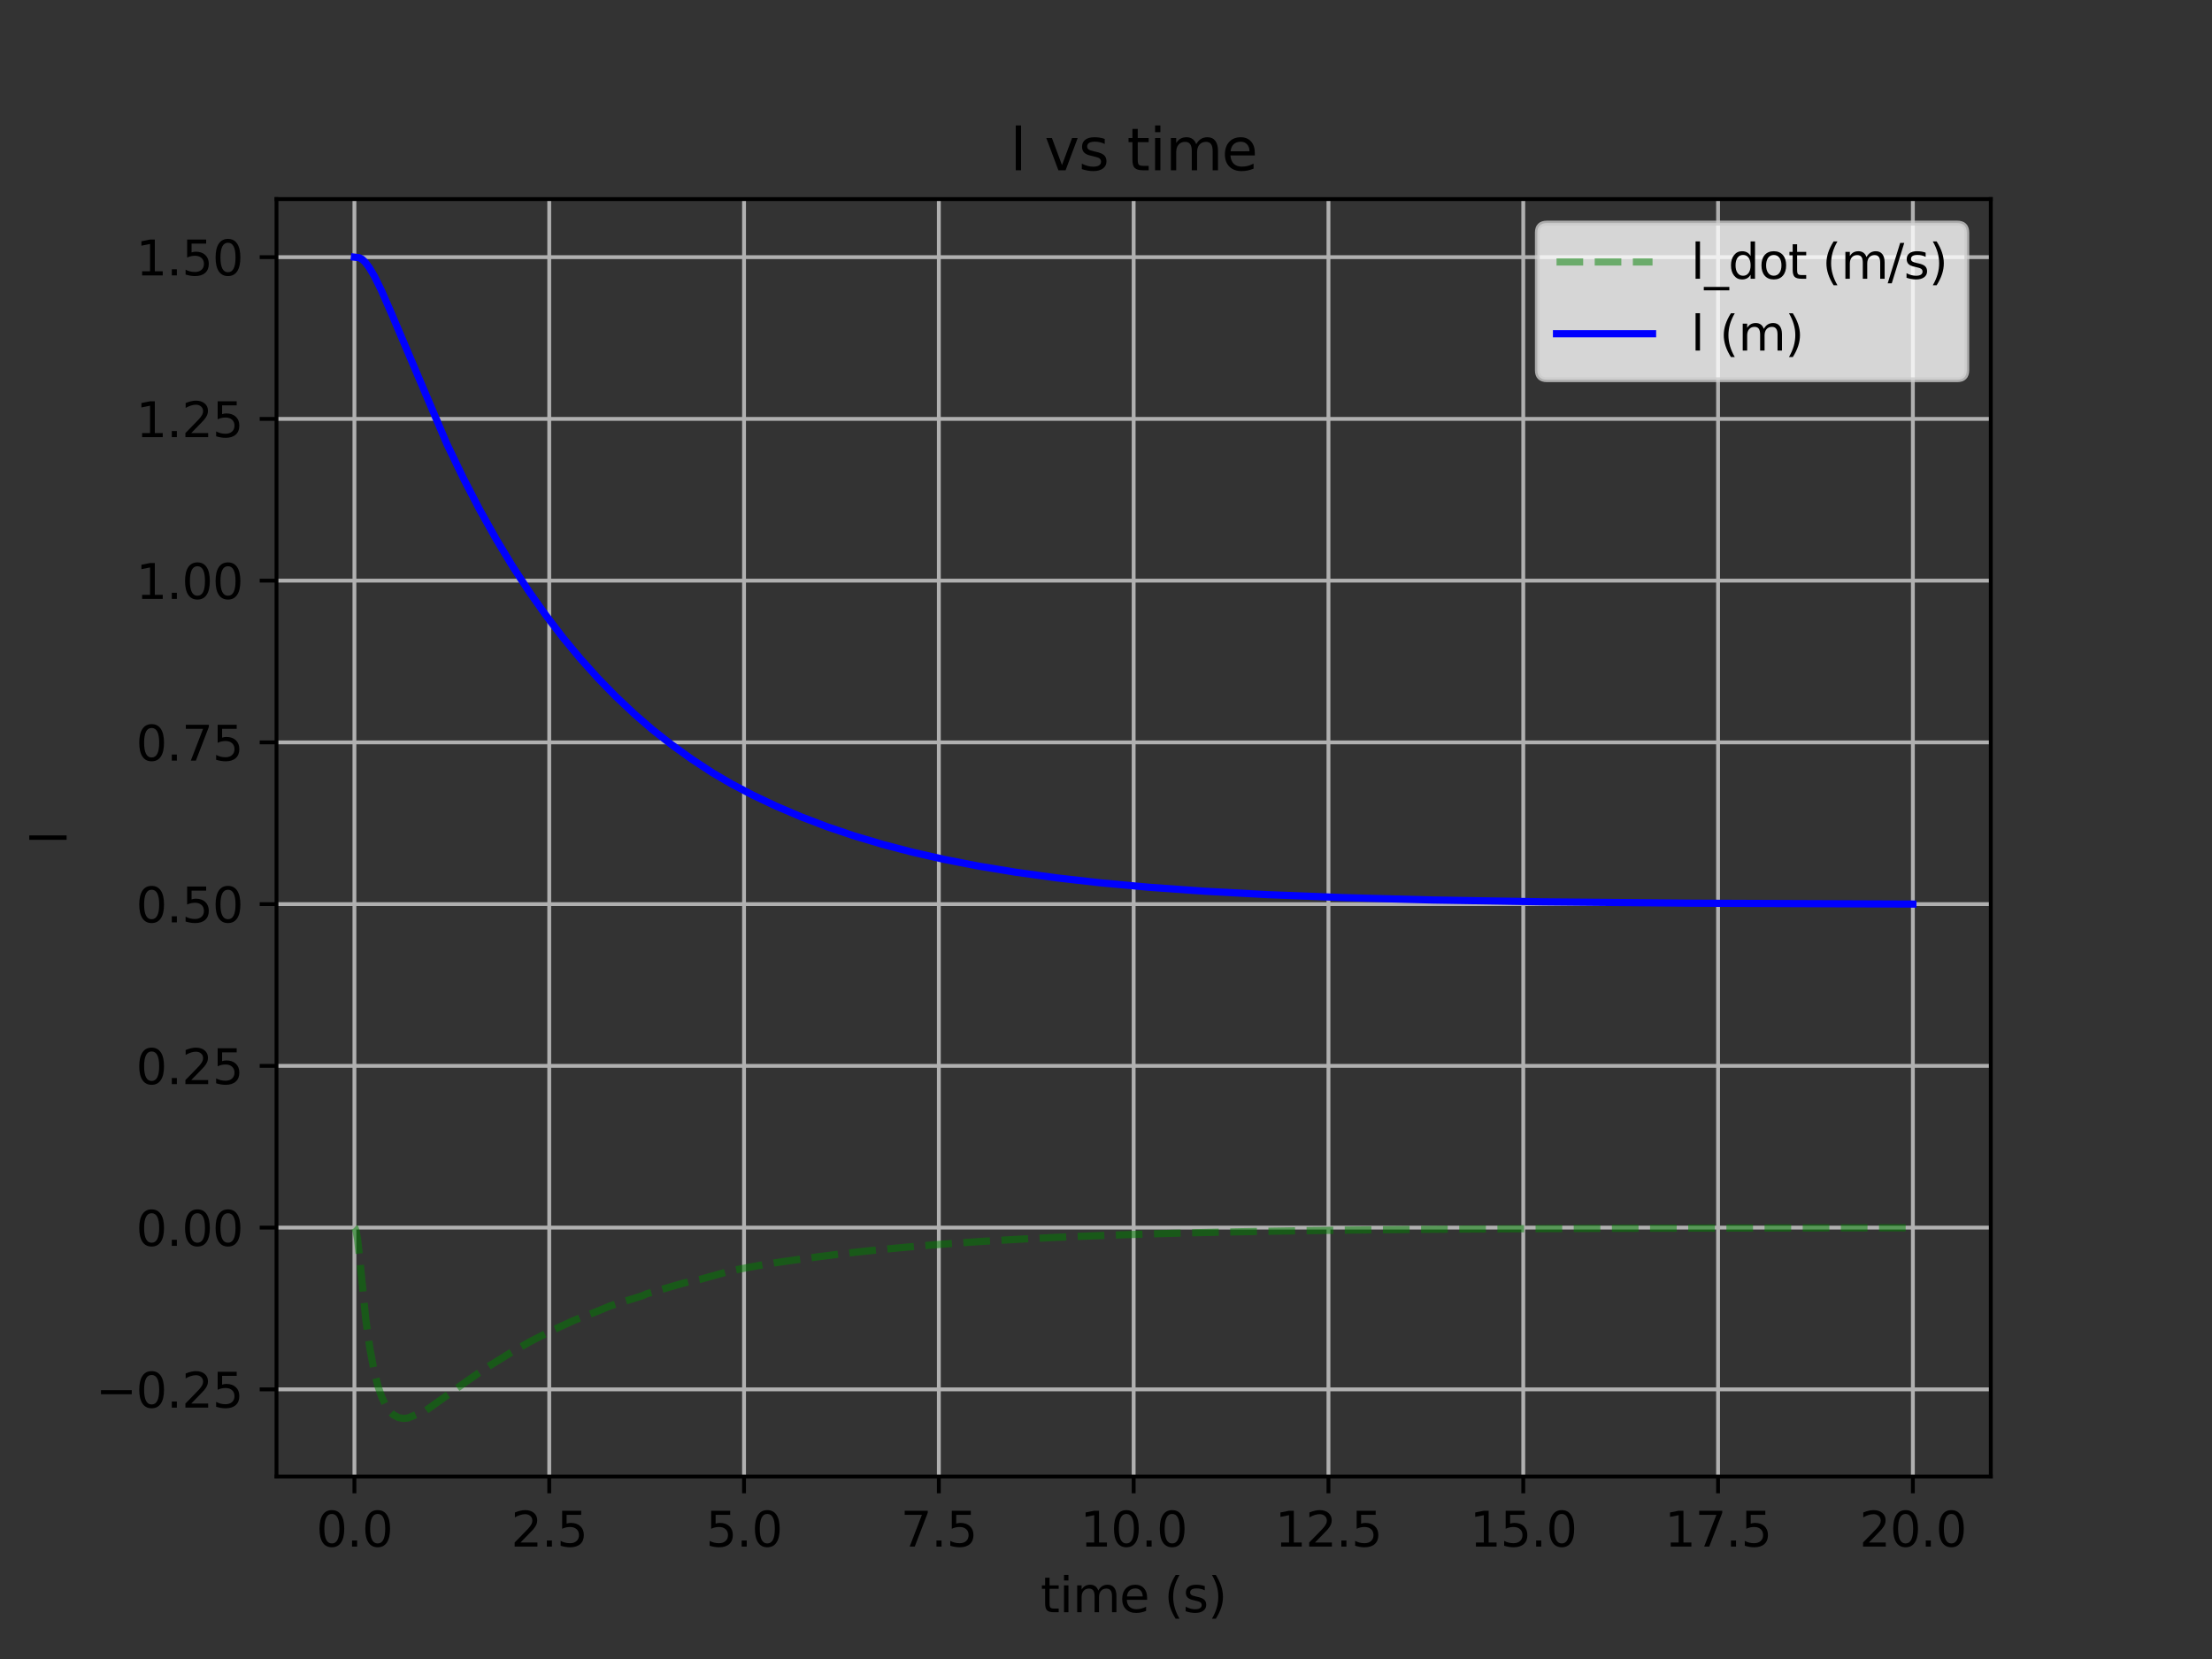 <?xml version="1.0" encoding="utf-8" standalone="no"?>
<!DOCTYPE svg PUBLIC "-//W3C//DTD SVG 1.1//EN"
  "http://www.w3.org/Graphics/SVG/1.1/DTD/svg11.dtd">
<svg xmlns:xlink="http://www.w3.org/1999/xlink" width="460.8pt" height="345.6pt" viewBox="0 0 460.8 345.6" xmlns="http://www.w3.org/2000/svg" version="1.1">
 <rect x="0" y="0" width="460.8" height="345.6" fill="#333333" stroke="none"/>
 <defs>
  <style type="text/css">*{stroke-linejoin: round; stroke-linecap: butt}</style>
 </defs>
 <g id="figure_1">
  <g id="patch_1">
   <path d="M 0 345.6 
L 460.8 345.6 
L 460.8 0 
L 0 0 
L 0 345.6 
z
" style="fill: none"/>
  </g>
  <g id="axes_1">
   <g id="patch_2">
    <path d="M 57.6 307.584 
L 414.72 307.584 
L 414.72 41.472 
L 57.6 41.472 
L 57.6 307.584 
z
" style="fill: none"/>
   </g>
   <g id="matplotlib.axis_1">
    <g id="xtick_1">
     <g id="line2d_1">
      <path d="M 73.833 307.584 
L 73.833 41.472 
" clip-path="url(#p4746bdf031)" style="fill: none; stroke: #b0b0b0; stroke-width: 0.8; stroke-linecap: square"/>
     </g>
     <g id="line2d_2">
      <defs>
       <path id="m65842f5245" d="M 0 0 
L 0 3.5 
" style="stroke: #000000; stroke-width: 0.8"/>
      </defs>
      <g>
       <use xlink:href="#m65842f5245" x="73.833" y="307.584" style="stroke: #000000; stroke-width: 0.8"/>
      </g>
     </g>
     <g id="text_1">
      <!-- 0.0 -->
      <g transform="translate(65.881 322.182) scale(0.1 -0.1)">
       <defs>
        <path id="DejaVuSans-30" d="M 2034 4250 
Q 1547 4250 1301 3770 
Q 1056 3291 1056 2328 
Q 1056 1369 1301 889 
Q 1547 409 2034 409 
Q 2525 409 2770 889 
Q 3016 1369 3016 2328 
Q 3016 3291 2770 3770 
Q 2525 4250 2034 4250 
z
M 2034 4750 
Q 2819 4750 3233 4129 
Q 3647 3509 3647 2328 
Q 3647 1150 3233 529 
Q 2819 -91 2034 -91 
Q 1250 -91 836 529 
Q 422 1150 422 2328 
Q 422 3509 836 4129 
Q 1250 4750 2034 4750 
z
" transform="scale(0.016)"/>
        <path id="DejaVuSans-2e" d="M 684 794 
L 1344 794 
L 1344 0 
L 684 0 
L 684 794 
z
" transform="scale(0.016)"/>
       </defs>
       <use xlink:href="#DejaVuSans-30"/>
       <use xlink:href="#DejaVuSans-2e" x="63.623"/>
       <use xlink:href="#DejaVuSans-30" x="95.41"/>
      </g>
     </g>
    </g>
    <g id="xtick_2">
     <g id="line2d_3">
      <path d="M 114.415 307.584 
L 114.415 41.472 
" clip-path="url(#p4746bdf031)" style="fill: none; stroke: #b0b0b0; stroke-width: 0.8; stroke-linecap: square"/>
     </g>
     <g id="line2d_4">
      <g>
       <use xlink:href="#m65842f5245" x="114.415" y="307.584" style="stroke: #000000; stroke-width: 0.8"/>
      </g>
     </g>
     <g id="text_2">
      <!-- 2.5 -->
      <g transform="translate(106.463 322.182) scale(0.1 -0.1)">
       <defs>
        <path id="DejaVuSans-32" d="M 1228 531 
L 3431 531 
L 3431 0 
L 469 0 
L 469 531 
Q 828 903 1448 1529 
Q 2069 2156 2228 2338 
Q 2531 2678 2651 2914 
Q 2772 3150 2772 3378 
Q 2772 3750 2511 3984 
Q 2250 4219 1831 4219 
Q 1534 4219 1204 4116 
Q 875 4013 500 3803 
L 500 4441 
Q 881 4594 1212 4672 
Q 1544 4750 1819 4750 
Q 2544 4750 2975 4387 
Q 3406 4025 3406 3419 
Q 3406 3131 3298 2873 
Q 3191 2616 2906 2266 
Q 2828 2175 2409 1742 
Q 1991 1309 1228 531 
z
" transform="scale(0.016)"/>
        <path id="DejaVuSans-35" d="M 691 4666 
L 3169 4666 
L 3169 4134 
L 1269 4134 
L 1269 2991 
Q 1406 3038 1543 3061 
Q 1681 3084 1819 3084 
Q 2600 3084 3056 2656 
Q 3513 2228 3513 1497 
Q 3513 744 3044 326 
Q 2575 -91 1722 -91 
Q 1428 -91 1123 -41 
Q 819 9 494 109 
L 494 744 
Q 775 591 1075 516 
Q 1375 441 1709 441 
Q 2250 441 2565 725 
Q 2881 1009 2881 1497 
Q 2881 1984 2565 2268 
Q 2250 2553 1709 2553 
Q 1456 2553 1204 2497 
Q 953 2441 691 2322 
L 691 4666 
z
" transform="scale(0.016)"/>
       </defs>
       <use xlink:href="#DejaVuSans-32"/>
       <use xlink:href="#DejaVuSans-2e" x="63.623"/>
       <use xlink:href="#DejaVuSans-35" x="95.41"/>
      </g>
     </g>
    </g>
    <g id="xtick_3">
     <g id="line2d_5">
      <path d="M 154.996 307.584 
L 154.996 41.472 
" clip-path="url(#p4746bdf031)" style="fill: none; stroke: #b0b0b0; stroke-width: 0.8; stroke-linecap: square"/>
     </g>
     <g id="line2d_6">
      <g>
       <use xlink:href="#m65842f5245" x="154.996" y="307.584" style="stroke: #000000; stroke-width: 0.8"/>
      </g>
     </g>
     <g id="text_3">
      <!-- 5.0 -->
      <g transform="translate(147.045 322.182) scale(0.1 -0.1)">
       <use xlink:href="#DejaVuSans-35"/>
       <use xlink:href="#DejaVuSans-2e" x="63.623"/>
       <use xlink:href="#DejaVuSans-30" x="95.41"/>
      </g>
     </g>
    </g>
    <g id="xtick_4">
     <g id="line2d_7">
      <path d="M 195.578 307.584 
L 195.578 41.472 
" clip-path="url(#p4746bdf031)" style="fill: none; stroke: #b0b0b0; stroke-width: 0.8; stroke-linecap: square"/>
     </g>
     <g id="line2d_8">
      <g>
       <use xlink:href="#m65842f5245" x="195.578" y="307.584" style="stroke: #000000; stroke-width: 0.8"/>
      </g>
     </g>
     <g id="text_4">
      <!-- 7.5 -->
      <g transform="translate(187.627 322.182) scale(0.1 -0.1)">
       <defs>
        <path id="DejaVuSans-37" d="M 525 4666 
L 3525 4666 
L 3525 4397 
L 1831 0 
L 1172 0 
L 2766 4134 
L 525 4134 
L 525 4666 
z
" transform="scale(0.016)"/>
       </defs>
       <use xlink:href="#DejaVuSans-37"/>
       <use xlink:href="#DejaVuSans-2e" x="63.623"/>
       <use xlink:href="#DejaVuSans-35" x="95.41"/>
      </g>
     </g>
    </g>
    <g id="xtick_5">
     <g id="line2d_9">
      <path d="M 236.16 307.584 
L 236.16 41.472 
" clip-path="url(#p4746bdf031)" style="fill: none; stroke: #b0b0b0; stroke-width: 0.8; stroke-linecap: square"/>
     </g>
     <g id="line2d_10">
      <g>
       <use xlink:href="#m65842f5245" x="236.16" y="307.584" style="stroke: #000000; stroke-width: 0.8"/>
      </g>
     </g>
     <g id="text_5">
      <!-- 10.0 -->
      <g transform="translate(225.027 322.182) scale(0.1 -0.1)">
       <defs>
        <path id="DejaVuSans-31" d="M 794 531 
L 1825 531 
L 1825 4091 
L 703 3866 
L 703 4441 
L 1819 4666 
L 2450 4666 
L 2450 531 
L 3481 531 
L 3481 0 
L 794 0 
L 794 531 
z
" transform="scale(0.016)"/>
       </defs>
       <use xlink:href="#DejaVuSans-31"/>
       <use xlink:href="#DejaVuSans-30" x="63.623"/>
       <use xlink:href="#DejaVuSans-2e" x="127.246"/>
       <use xlink:href="#DejaVuSans-30" x="159.033"/>
      </g>
     </g>
    </g>
    <g id="xtick_6">
     <g id="line2d_11">
      <path d="M 276.742 307.584 
L 276.742 41.472 
" clip-path="url(#p4746bdf031)" style="fill: none; stroke: #b0b0b0; stroke-width: 0.8; stroke-linecap: square"/>
     </g>
     <g id="line2d_12">
      <g>
       <use xlink:href="#m65842f5245" x="276.742" y="307.584" style="stroke: #000000; stroke-width: 0.8"/>
      </g>
     </g>
     <g id="text_6">
      <!-- 12.5 -->
      <g transform="translate(265.609 322.182) scale(0.1 -0.1)">
       <use xlink:href="#DejaVuSans-31"/>
       <use xlink:href="#DejaVuSans-32" x="63.623"/>
       <use xlink:href="#DejaVuSans-2e" x="127.246"/>
       <use xlink:href="#DejaVuSans-35" x="159.033"/>
      </g>
     </g>
    </g>
    <g id="xtick_7">
     <g id="line2d_13">
      <path d="M 317.324 307.584 
L 317.324 41.472 
" clip-path="url(#p4746bdf031)" style="fill: none; stroke: #b0b0b0; stroke-width: 0.8; stroke-linecap: square"/>
     </g>
     <g id="line2d_14">
      <g>
       <use xlink:href="#m65842f5245" x="317.324" y="307.584" style="stroke: #000000; stroke-width: 0.8"/>
      </g>
     </g>
     <g id="text_7">
      <!-- 15.0 -->
      <g transform="translate(306.191 322.182) scale(0.1 -0.1)">
       <use xlink:href="#DejaVuSans-31"/>
       <use xlink:href="#DejaVuSans-35" x="63.623"/>
       <use xlink:href="#DejaVuSans-2e" x="127.246"/>
       <use xlink:href="#DejaVuSans-30" x="159.033"/>
      </g>
     </g>
    </g>
    <g id="xtick_8">
     <g id="line2d_15">
      <path d="M 357.905 307.584 
L 357.905 41.472 
" clip-path="url(#p4746bdf031)" style="fill: none; stroke: #b0b0b0; stroke-width: 0.8; stroke-linecap: square"/>
     </g>
     <g id="line2d_16">
      <g>
       <use xlink:href="#m65842f5245" x="357.905" y="307.584" style="stroke: #000000; stroke-width: 0.8"/>
      </g>
     </g>
     <g id="text_8">
      <!-- 17.5 -->
      <g transform="translate(346.773 322.182) scale(0.1 -0.1)">
       <use xlink:href="#DejaVuSans-31"/>
       <use xlink:href="#DejaVuSans-37" x="63.623"/>
       <use xlink:href="#DejaVuSans-2e" x="127.246"/>
       <use xlink:href="#DejaVuSans-35" x="159.033"/>
      </g>
     </g>
    </g>
    <g id="xtick_9">
     <g id="line2d_17">
      <path d="M 398.487 307.584 
L 398.487 41.472 
" clip-path="url(#p4746bdf031)" style="fill: none; stroke: #b0b0b0; stroke-width: 0.8; stroke-linecap: square"/>
     </g>
     <g id="line2d_18">
      <g>
       <use xlink:href="#m65842f5245" x="398.487" y="307.584" style="stroke: #000000; stroke-width: 0.8"/>
      </g>
     </g>
     <g id="text_9">
      <!-- 20.0 -->
      <g transform="translate(387.354 322.182) scale(0.1 -0.1)">
       <use xlink:href="#DejaVuSans-32"/>
       <use xlink:href="#DejaVuSans-30" x="63.623"/>
       <use xlink:href="#DejaVuSans-2e" x="127.246"/>
       <use xlink:href="#DejaVuSans-30" x="159.033"/>
      </g>
     </g>
    </g>
    <g id="text_10">
     <!-- time (s) -->
     <g transform="translate(216.769 335.861) scale(0.1 -0.1)">
      <defs>
       <path id="DejaVuSans-74" d="M 1172 4494 
L 1172 3500 
L 2356 3500 
L 2356 3053 
L 1172 3053 
L 1172 1153 
Q 1172 725 1289 603 
Q 1406 481 1766 481 
L 2356 481 
L 2356 0 
L 1766 0 
Q 1100 0 847 248 
Q 594 497 594 1153 
L 594 3053 
L 172 3053 
L 172 3500 
L 594 3500 
L 594 4494 
L 1172 4494 
z
" transform="scale(0.016)"/>
       <path id="DejaVuSans-69" d="M 603 3500 
L 1178 3500 
L 1178 0 
L 603 0 
L 603 3500 
z
M 603 4863 
L 1178 4863 
L 1178 4134 
L 603 4134 
L 603 4863 
z
" transform="scale(0.016)"/>
       <path id="DejaVuSans-6d" d="M 3328 2828 
Q 3544 3216 3844 3400 
Q 4144 3584 4550 3584 
Q 5097 3584 5394 3201 
Q 5691 2819 5691 2113 
L 5691 0 
L 5113 0 
L 5113 2094 
Q 5113 2597 4934 2840 
Q 4756 3084 4391 3084 
Q 3944 3084 3684 2787 
Q 3425 2491 3425 1978 
L 3425 0 
L 2847 0 
L 2847 2094 
Q 2847 2600 2669 2842 
Q 2491 3084 2119 3084 
Q 1678 3084 1418 2786 
Q 1159 2488 1159 1978 
L 1159 0 
L 581 0 
L 581 3500 
L 1159 3500 
L 1159 2956 
Q 1356 3278 1631 3431 
Q 1906 3584 2284 3584 
Q 2666 3584 2933 3390 
Q 3200 3197 3328 2828 
z
" transform="scale(0.016)"/>
       <path id="DejaVuSans-65" d="M 3597 1894 
L 3597 1613 
L 953 1613 
Q 991 1019 1311 708 
Q 1631 397 2203 397 
Q 2534 397 2845 478 
Q 3156 559 3463 722 
L 3463 178 
Q 3153 47 2828 -22 
Q 2503 -91 2169 -91 
Q 1331 -91 842 396 
Q 353 884 353 1716 
Q 353 2575 817 3079 
Q 1281 3584 2069 3584 
Q 2775 3584 3186 3129 
Q 3597 2675 3597 1894 
z
M 3022 2063 
Q 3016 2534 2758 2815 
Q 2500 3097 2075 3097 
Q 1594 3097 1305 2825 
Q 1016 2553 972 2059 
L 3022 2063 
z
" transform="scale(0.016)"/>
       <path id="DejaVuSans-20" transform="scale(0.016)"/>
       <path id="DejaVuSans-28" d="M 1984 4856 
Q 1566 4138 1362 3434 
Q 1159 2731 1159 2009 
Q 1159 1288 1364 580 
Q 1569 -128 1984 -844 
L 1484 -844 
Q 1016 -109 783 600 
Q 550 1309 550 2009 
Q 550 2706 781 3412 
Q 1013 4119 1484 4856 
L 1984 4856 
z
" transform="scale(0.016)"/>
       <path id="DejaVuSans-73" d="M 2834 3397 
L 2834 2853 
Q 2591 2978 2328 3040 
Q 2066 3103 1784 3103 
Q 1356 3103 1142 2972 
Q 928 2841 928 2578 
Q 928 2378 1081 2264 
Q 1234 2150 1697 2047 
L 1894 2003 
Q 2506 1872 2764 1633 
Q 3022 1394 3022 966 
Q 3022 478 2636 193 
Q 2250 -91 1575 -91 
Q 1294 -91 989 -36 
Q 684 19 347 128 
L 347 722 
Q 666 556 975 473 
Q 1284 391 1588 391 
Q 1994 391 2212 530 
Q 2431 669 2431 922 
Q 2431 1156 2273 1281 
Q 2116 1406 1581 1522 
L 1381 1569 
Q 847 1681 609 1914 
Q 372 2147 372 2553 
Q 372 3047 722 3315 
Q 1072 3584 1716 3584 
Q 2034 3584 2315 3537 
Q 2597 3491 2834 3397 
z
" transform="scale(0.016)"/>
       <path id="DejaVuSans-29" d="M 513 4856 
L 1013 4856 
Q 1481 4119 1714 3412 
Q 1947 2706 1947 2009 
Q 1947 1309 1714 600 
Q 1481 -109 1013 -844 
L 513 -844 
Q 928 -128 1133 580 
Q 1338 1288 1338 2009 
Q 1338 2731 1133 3434 
Q 928 4138 513 4856 
z
" transform="scale(0.016)"/>
      </defs>
      <use xlink:href="#DejaVuSans-74"/>
      <use xlink:href="#DejaVuSans-69" x="39.209"/>
      <use xlink:href="#DejaVuSans-6d" x="66.992"/>
      <use xlink:href="#DejaVuSans-65" x="164.404"/>
      <use xlink:href="#DejaVuSans-20" x="225.928"/>
      <use xlink:href="#DejaVuSans-28" x="257.715"/>
      <use xlink:href="#DejaVuSans-73" x="296.729"/>
      <use xlink:href="#DejaVuSans-29" x="348.828"/>
     </g>
    </g>
   </g>
   <g id="matplotlib.axis_2">
    <g id="ytick_1">
     <g id="line2d_19">
      <path d="M 57.6 289.431 
L 414.72 289.431 
" clip-path="url(#p4746bdf031)" style="fill: none; stroke: #b0b0b0; stroke-width: 0.8; stroke-linecap: square"/>
     </g>
     <g id="line2d_20">
      <defs>
       <path id="md31494480d" d="M 0 0 
L -3.5 0 
" style="stroke: #000000; stroke-width: 0.8"/>
      </defs>
      <g>
       <use xlink:href="#md31494480d" x="57.6" y="289.431" style="stroke: #000000; stroke-width: 0.8"/>
      </g>
     </g>
     <g id="text_11">
      <!-- −0.25 -->
      <g transform="translate(19.955 293.23) scale(0.1 -0.1)">
       <defs>
        <path id="DejaVuSans-2212" d="M 678 2272 
L 4684 2272 
L 4684 1741 
L 678 1741 
L 678 2272 
z
" transform="scale(0.016)"/>
       </defs>
       <use xlink:href="#DejaVuSans-2212"/>
       <use xlink:href="#DejaVuSans-30" x="83.789"/>
       <use xlink:href="#DejaVuSans-2e" x="147.412"/>
       <use xlink:href="#DejaVuSans-32" x="179.199"/>
       <use xlink:href="#DejaVuSans-35" x="242.822"/>
      </g>
     </g>
    </g>
    <g id="ytick_2">
     <g id="line2d_21">
      <path d="M 57.6 255.736 
L 414.72 255.736 
" clip-path="url(#p4746bdf031)" style="fill: none; stroke: #b0b0b0; stroke-width: 0.8; stroke-linecap: square"/>
     </g>
     <g id="line2d_22">
      <g>
       <use xlink:href="#md31494480d" x="57.6" y="255.736" style="stroke: #000000; stroke-width: 0.8"/>
      </g>
     </g>
     <g id="text_12">
      <!-- 0.00 -->
      <g transform="translate(28.334 259.535) scale(0.1 -0.1)">
       <use xlink:href="#DejaVuSans-30"/>
       <use xlink:href="#DejaVuSans-2e" x="63.623"/>
       <use xlink:href="#DejaVuSans-30" x="95.41"/>
       <use xlink:href="#DejaVuSans-30" x="159.033"/>
      </g>
     </g>
    </g>
    <g id="ytick_3">
     <g id="line2d_23">
      <path d="M 57.6 222.041 
L 414.72 222.041 
" clip-path="url(#p4746bdf031)" style="fill: none; stroke: #b0b0b0; stroke-width: 0.8; stroke-linecap: square"/>
     </g>
     <g id="line2d_24">
      <g>
       <use xlink:href="#md31494480d" x="57.6" y="222.041" style="stroke: #000000; stroke-width: 0.8"/>
      </g>
     </g>
     <g id="text_13">
      <!-- 0.25 -->
      <g transform="translate(28.334 225.841) scale(0.1 -0.1)">
       <use xlink:href="#DejaVuSans-30"/>
       <use xlink:href="#DejaVuSans-2e" x="63.623"/>
       <use xlink:href="#DejaVuSans-32" x="95.41"/>
       <use xlink:href="#DejaVuSans-35" x="159.033"/>
      </g>
     </g>
    </g>
    <g id="ytick_4">
     <g id="line2d_25">
      <path d="M 57.6 188.347 
L 414.72 188.347 
" clip-path="url(#p4746bdf031)" style="fill: none; stroke: #b0b0b0; stroke-width: 0.8; stroke-linecap: square"/>
     </g>
     <g id="line2d_26">
      <g>
       <use xlink:href="#md31494480d" x="57.6" y="188.347" style="stroke: #000000; stroke-width: 0.8"/>
      </g>
     </g>
     <g id="text_14">
      <!-- 0.50 -->
      <g transform="translate(28.334 192.146) scale(0.1 -0.1)">
       <use xlink:href="#DejaVuSans-30"/>
       <use xlink:href="#DejaVuSans-2e" x="63.623"/>
       <use xlink:href="#DejaVuSans-35" x="95.41"/>
       <use xlink:href="#DejaVuSans-30" x="159.033"/>
      </g>
     </g>
    </g>
    <g id="ytick_5">
     <g id="line2d_27">
      <path d="M 57.6 154.652 
L 414.72 154.652 
" clip-path="url(#p4746bdf031)" style="fill: none; stroke: #b0b0b0; stroke-width: 0.8; stroke-linecap: square"/>
     </g>
     <g id="line2d_28">
      <g>
       <use xlink:href="#md31494480d" x="57.6" y="154.652" style="stroke: #000000; stroke-width: 0.8"/>
      </g>
     </g>
     <g id="text_15">
      <!-- 0.75 -->
      <g transform="translate(28.334 158.451) scale(0.1 -0.1)">
       <use xlink:href="#DejaVuSans-30"/>
       <use xlink:href="#DejaVuSans-2e" x="63.623"/>
       <use xlink:href="#DejaVuSans-37" x="95.41"/>
       <use xlink:href="#DejaVuSans-35" x="159.033"/>
      </g>
     </g>
    </g>
    <g id="ytick_6">
     <g id="line2d_29">
      <path d="M 57.6 120.957 
L 414.72 120.957 
" clip-path="url(#p4746bdf031)" style="fill: none; stroke: #b0b0b0; stroke-width: 0.8; stroke-linecap: square"/>
     </g>
     <g id="line2d_30">
      <g>
       <use xlink:href="#md31494480d" x="57.6" y="120.957" style="stroke: #000000; stroke-width: 0.8"/>
      </g>
     </g>
     <g id="text_16">
      <!-- 1.00 -->
      <g transform="translate(28.334 124.757) scale(0.1 -0.1)">
       <use xlink:href="#DejaVuSans-31"/>
       <use xlink:href="#DejaVuSans-2e" x="63.623"/>
       <use xlink:href="#DejaVuSans-30" x="95.41"/>
       <use xlink:href="#DejaVuSans-30" x="159.033"/>
      </g>
     </g>
    </g>
    <g id="ytick_7">
     <g id="line2d_31">
      <path d="M 57.6 87.263 
L 414.72 87.263 
" clip-path="url(#p4746bdf031)" style="fill: none; stroke: #b0b0b0; stroke-width: 0.8; stroke-linecap: square"/>
     </g>
     <g id="line2d_32">
      <g>
       <use xlink:href="#md31494480d" x="57.6" y="87.263" style="stroke: #000000; stroke-width: 0.8"/>
      </g>
     </g>
     <g id="text_17">
      <!-- 1.25 -->
      <g transform="translate(28.334 91.062) scale(0.1 -0.1)">
       <use xlink:href="#DejaVuSans-31"/>
       <use xlink:href="#DejaVuSans-2e" x="63.623"/>
       <use xlink:href="#DejaVuSans-32" x="95.41"/>
       <use xlink:href="#DejaVuSans-35" x="159.033"/>
      </g>
     </g>
    </g>
    <g id="ytick_8">
     <g id="line2d_33">
      <path d="M 57.6 53.568 
L 414.72 53.568 
" clip-path="url(#p4746bdf031)" style="fill: none; stroke: #b0b0b0; stroke-width: 0.8; stroke-linecap: square"/>
     </g>
     <g id="line2d_34">
      <g>
       <use xlink:href="#md31494480d" x="57.6" y="53.568" style="stroke: #000000; stroke-width: 0.8"/>
      </g>
     </g>
     <g id="text_18">
      <!-- 1.50 -->
      <g transform="translate(28.334 57.367) scale(0.1 -0.1)">
       <use xlink:href="#DejaVuSans-31"/>
       <use xlink:href="#DejaVuSans-2e" x="63.623"/>
       <use xlink:href="#DejaVuSans-35" x="95.41"/>
       <use xlink:href="#DejaVuSans-30" x="159.033"/>
      </g>
     </g>
    </g>
    <g id="text_19">
     <!-- l -->
     <g transform="translate(13.875 175.917) rotate(-90) scale(0.1 -0.1)">
      <defs>
       <path id="DejaVuSans-6c" d="M 603 4863 
L 1178 4863 
L 1178 0 
L 603 0 
L 603 4863 
z
" transform="scale(0.016)"/>
      </defs>
      <use xlink:href="#DejaVuSans-6c"/>
     </g>
    </g>
   </g>
   <g id="line2d_35">
    <path d="M 73.833 255.736 
L 73.979 255.873 
L 74.19 256.489 
L 74.498 258.219 
L 74.92 262.037 
L 76.203 274.867 
L 77.031 280.777 
L 77.94 285.641 
L 78.784 288.907 
L 79.547 291.068 
L 80.521 293.086 
L 81.267 294.088 
L 81.884 294.688 
L 83.004 295.307 
L 84.059 295.483 
L 85.001 295.393 
L 88.734 293.818 
L 94.822 289.471 
L 96.12 288.529 
L 97.208 287.76 
L 100.682 285.351 
L 102.159 284.404 
L 103.376 283.651 
L 104.513 282.961 
L 105.438 282.371 
L 106.509 281.733 
L 107.418 281.212 
L 110.243 279.592 
L 111.623 278.866 
L 112.84 278.248 
L 114.398 277.517 
L 115.291 277.044 
L 116.525 276.463 
L 117.385 276.07 
L 118.164 275.713 
L 119.106 275.266 
L 120.161 274.826 
L 121.476 274.309 
L 122.758 273.807 
L 124.105 273.3 
L 127.027 272.082 
L 129.056 271.405 
L 130.274 271.03 
L 131.459 270.666 
L 132.709 270.28 
L 133.78 269.944 
L 134.77 269.51 
L 142.075 267.374 
L 143.357 267.062 
L 144.478 266.808 
L 145.76 266.542 
L 151.863 264.847 
L 153.211 264.55 
L 154.331 264.322 
L 155.581 264.085 
L 156.766 263.866 
L 157.951 263.655 
L 159.136 263.447 
L 160.353 263.245 
L 161.506 263.061 
L 162.723 262.881 
L 163.908 262.711 
L 165.093 262.547 
L 166.278 262.381 
L 167.463 262.218 
L 168.648 262.054 
L 169.833 261.896 
L 171.018 261.738 
L 172.203 261.587 
L 173.388 261.436 
L 174.573 261.29 
L 175.758 261.145 
L 176.943 261.007 
L 178.096 260.876 
L 179.281 260.749 
L 180.466 260.624 
L 181.651 260.505 
L 182.835 260.384 
L 184.02 260.267 
L 185.205 260.149 
L 186.39 260.037 
L 187.575 259.924 
L 188.76 259.816 
L 189.945 259.708 
L 191.13 259.605 
L 192.315 259.503 
L 193.5 259.407 
L 194.653 259.314 
L 195.838 259.224 
L 197.023 259.134 
L 198.208 259.049 
L 199.393 258.962 
L 200.578 258.88 
L 201.763 258.796 
L 202.948 258.718 
L 204.133 258.638 
L 205.318 258.563 
L 206.503 258.487 
L 207.688 258.416 
L 208.873 258.345 
L 210.058 258.278 
L 211.243 258.211 
L 212.428 258.149 
L 213.613 258.085 
L 214.798 258.025 
L 215.983 257.964 
L 217.168 257.907 
L 218.353 257.848 
L 219.538 257.794 
L 220.723 257.738 
L 221.908 257.687 
L 223.093 257.634 
L 224.278 257.586 
L 225.463 257.536 
L 226.648 257.491 
L 227.833 257.443 
L 229.018 257.4 
L 230.203 257.355 
L 231.388 257.314 
L 232.573 257.271 
L 233.758 257.232 
L 234.943 257.191 
L 236.128 257.154 
L 237.313 257.115 
L 238.498 257.081 
L 239.683 257.044 
L 240.867 257.011 
L 242.052 256.976 
L 243.237 256.945 
L 244.422 256.912 
L 245.607 256.882 
L 246.792 256.851 
L 247.977 256.823 
L 249.162 256.793 
L 250.347 256.766 
L 251.532 256.738 
L 252.717 256.713 
L 253.902 256.685 
L 255.087 256.662 
L 256.272 256.636 
L 257.457 256.614 
L 258.642 256.589 
L 259.827 256.568 
L 261.012 256.545 
L 262.197 256.525 
L 263.382 256.503 
L 264.567 256.484 
L 265.752 256.463 
L 266.937 256.445 
L 268.122 256.425 
L 269.307 256.408 
L 270.492 256.389 
L 271.677 256.373 
L 272.862 256.355 
L 274.047 256.34 
L 275.232 256.323 
L 276.417 256.309 
L 277.602 256.292 
L 278.787 256.279 
L 279.972 256.263 
L 281.157 256.251 
L 282.342 256.236 
L 283.527 256.224 
L 284.712 256.21 
L 285.897 256.199 
L 287.082 256.185 
L 288.267 256.175 
L 289.452 256.161 
L 290.637 256.152 
L 291.822 256.139 
L 293.007 256.13 
L 294.192 256.118 
L 295.377 256.11 
L 296.562 256.098 
L 297.747 256.09 
L 298.932 256.079 
L 300.117 256.072 
L 301.302 256.061 
L 302.487 256.054 
L 303.672 256.045 
L 304.857 256.038 
L 306.042 256.028 
L 307.227 256.022 
L 308.412 256.013 
L 309.597 256.007 
L 310.782 255.999 
L 311.967 255.993 
L 313.152 255.985 
L 314.337 255.98 
L 315.522 255.972 
L 316.707 255.967 
L 317.892 255.96 
L 319.077 255.955 
L 320.262 255.948 
L 321.447 255.944 
L 322.632 255.937 
L 323.817 255.933 
L 325.002 255.926 
L 326.187 255.923 
L 327.372 255.916 
L 328.557 255.913 
L 329.742 255.907 
L 330.927 255.904 
L 332.112 255.898 
L 333.297 255.895 
L 334.482 255.889 
L 335.667 255.887 
L 336.852 255.881 
L 338.037 255.879 
L 339.222 255.874 
L 340.407 255.872 
L 341.592 255.867 
L 342.777 255.865 
L 343.962 255.86 
L 345.147 255.858 
L 346.332 255.853 
L 347.517 255.852 
L 348.701 255.847 
L 349.886 255.846 
L 351.071 255.841 
L 352.256 255.84 
L 353.441 255.836 
L 354.626 255.835 
L 355.811 255.83 
L 356.996 255.83 
L 358.181 255.826 
L 359.366 255.825 
L 360.551 255.821 
L 361.736 255.82 
L 362.921 255.816 
L 364.106 255.816 
L 365.291 255.812 
L 366.476 255.812 
L 367.661 255.808 
L 368.846 255.808 
L 370.031 255.804 
L 371.216 255.804 
L 372.401 255.801 
L 373.586 255.801 
L 374.771 255.797 
L 375.956 255.797 
L 377.141 255.794 
L 378.326 255.794 
L 379.511 255.791 
L 380.696 255.791 
L 381.881 255.788 
L 383.066 255.788 
L 384.251 255.785 
L 385.436 255.786 
L 386.621 255.783 
L 387.806 255.783 
L 388.991 255.78 
L 390.176 255.781 
L 391.361 255.778 
L 392.546 255.778 
L 393.731 255.776 
L 394.916 255.776 
L 396.101 255.774 
L 397.286 255.774 
L 398.471 255.772 
L 398.487 255.773 
L 398.487 255.773 
" clip-path="url(#p4746bdf031)" style="fill: none; stroke-dasharray: 5.55,2.4; stroke-dashoffset: 0; stroke: #008000; stroke-opacity: 0.5; stroke-width: 1.5"/>
   </g>
   <g id="line2d_36">
    <path d="M 73.833 53.568 
L 74.807 53.676 
L 75.391 53.98 
L 76.073 54.61 
L 76.917 55.722 
L 77.988 57.534 
L 79.417 60.422 
L 81.495 65.17 
L 93.085 92.463 
L 96.51 99.585 
L 99.902 106.131 
L 103.328 112.253 
L 106.753 117.927 
L 110.194 123.197 
L 113.717 128.18 
L 117.239 132.788 
L 120.826 137.117 
L 124.609 141.332 
L 128.131 144.941 
L 132.157 148.743 
L 135.907 151.991 
L 139.851 155.092 
L 144.039 158.105 
L 148.422 160.985 
L 152.318 163.263 
L 156.814 165.631 
L 161.636 167.918 
L 166.879 170.156 
L 172.236 172.201 
L 177.82 174.093 
L 183.826 175.889 
L 190.092 177.529 
L 196.763 179.041 
L 203.938 180.439 
L 211.632 181.707 
L 220.041 182.867 
L 229.245 183.909 
L 239.52 184.844 
L 251.045 185.665 
L 264.21 186.376 
L 279.696 186.983 
L 298.348 187.481 
L 321.512 187.869 
L 352.792 188.154 
L 398.487 188.333 
L 398.487 188.333 
" clip-path="url(#p4746bdf031)" style="fill: none; stroke: #0000ff; stroke-width: 1.5; stroke-linecap: square"/>
   </g>
   <g id="patch_3">
    <path d="M 57.6 307.584 
L 57.6 41.472 
" style="fill: none; stroke: #000000; stroke-width: 0.8; stroke-linejoin: miter; stroke-linecap: square"/>
   </g>
   <g id="patch_4">
    <path d="M 414.72 307.584 
L 414.72 41.472 
" style="fill: none; stroke: #000000; stroke-width: 0.8; stroke-linejoin: miter; stroke-linecap: square"/>
   </g>
   <g id="patch_5">
    <path d="M 57.6 307.584 
L 414.72 307.584 
" style="fill: none; stroke: #000000; stroke-width: 0.8; stroke-linejoin: miter; stroke-linecap: square"/>
   </g>
   <g id="patch_6">
    <path d="M 57.6 41.472 
L 414.72 41.472 
" style="fill: none; stroke: #000000; stroke-width: 0.8; stroke-linejoin: miter; stroke-linecap: square"/>
   </g>
   <g id="text_20">
    <!-- l vs time -->
    <g transform="translate(210.447 35.472) scale(0.12 -0.12)">
     <defs>
      <path id="DejaVuSans-76" d="M 191 3500 
L 800 3500 
L 1894 563 
L 2988 3500 
L 3597 3500 
L 2284 0 
L 1503 0 
L 191 3500 
z
" transform="scale(0.016)"/>
     </defs>
     <use xlink:href="#DejaVuSans-6c"/>
     <use xlink:href="#DejaVuSans-20" x="27.783"/>
     <use xlink:href="#DejaVuSans-76" x="59.57"/>
     <use xlink:href="#DejaVuSans-73" x="118.75"/>
     <use xlink:href="#DejaVuSans-20" x="170.85"/>
     <use xlink:href="#DejaVuSans-74" x="202.637"/>
     <use xlink:href="#DejaVuSans-69" x="241.846"/>
     <use xlink:href="#DejaVuSans-6d" x="269.629"/>
     <use xlink:href="#DejaVuSans-65" x="367.041"/>
    </g>
   </g>
   <g id="legend_1">
    <g id="patch_7">
     <path d="M 322.254 79.106 
L 407.72 79.106 
Q 409.72 79.106 409.72 77.106 
L 409.72 48.472 
Q 409.72 46.472 407.72 46.472 
L 322.254 46.472 
Q 320.254 46.472 320.254 48.472 
L 320.254 77.106 
Q 320.254 79.106 322.254 79.106 
z
" style="fill: #ffffff; opacity: 0.8; stroke: #cccccc; stroke-linejoin: miter"/>
    </g>
    <g id="line2d_37">
     <path d="M 324.254 54.57 
L 334.254 54.57 
L 344.254 54.57 
" style="fill: none; stroke-dasharray: 5.55,2.4; stroke-dashoffset: 0; stroke: #008000; stroke-opacity: 0.5; stroke-width: 1.5"/>
    </g>
    <g id="text_21">
     <!-- l_dot (m/s) -->
     <g transform="translate(352.254 58.07) scale(0.1 -0.1)">
      <defs>
       <path id="DejaVuSans-5f" d="M 3263 -1063 
L 3263 -1509 
L -63 -1509 
L -63 -1063 
L 3263 -1063 
z
" transform="scale(0.016)"/>
       <path id="DejaVuSans-64" d="M 2906 2969 
L 2906 4863 
L 3481 4863 
L 3481 0 
L 2906 0 
L 2906 525 
Q 2725 213 2448 61 
Q 2172 -91 1784 -91 
Q 1150 -91 751 415 
Q 353 922 353 1747 
Q 353 2572 751 3078 
Q 1150 3584 1784 3584 
Q 2172 3584 2448 3432 
Q 2725 3281 2906 2969 
z
M 947 1747 
Q 947 1113 1208 752 
Q 1469 391 1925 391 
Q 2381 391 2643 752 
Q 2906 1113 2906 1747 
Q 2906 2381 2643 2742 
Q 2381 3103 1925 3103 
Q 1469 3103 1208 2742 
Q 947 2381 947 1747 
z
" transform="scale(0.016)"/>
       <path id="DejaVuSans-6f" d="M 1959 3097 
Q 1497 3097 1228 2736 
Q 959 2375 959 1747 
Q 959 1119 1226 758 
Q 1494 397 1959 397 
Q 2419 397 2687 759 
Q 2956 1122 2956 1747 
Q 2956 2369 2687 2733 
Q 2419 3097 1959 3097 
z
M 1959 3584 
Q 2709 3584 3137 3096 
Q 3566 2609 3566 1747 
Q 3566 888 3137 398 
Q 2709 -91 1959 -91 
Q 1206 -91 779 398 
Q 353 888 353 1747 
Q 353 2609 779 3096 
Q 1206 3584 1959 3584 
z
" transform="scale(0.016)"/>
       <path id="DejaVuSans-2f" d="M 1625 4666 
L 2156 4666 
L 531 -594 
L 0 -594 
L 1625 4666 
z
" transform="scale(0.016)"/>
      </defs>
      <use xlink:href="#DejaVuSans-6c"/>
      <use xlink:href="#DejaVuSans-5f" x="27.783"/>
      <use xlink:href="#DejaVuSans-64" x="77.783"/>
      <use xlink:href="#DejaVuSans-6f" x="141.26"/>
      <use xlink:href="#DejaVuSans-74" x="202.441"/>
      <use xlink:href="#DejaVuSans-20" x="241.65"/>
      <use xlink:href="#DejaVuSans-28" x="273.438"/>
      <use xlink:href="#DejaVuSans-6d" x="312.451"/>
      <use xlink:href="#DejaVuSans-2f" x="409.863"/>
      <use xlink:href="#DejaVuSans-73" x="443.555"/>
      <use xlink:href="#DejaVuSans-29" x="495.654"/>
     </g>
    </g>
    <g id="line2d_38">
     <path d="M 324.254 69.527 
L 334.254 69.527 
L 344.254 69.527 
" style="fill: none; stroke: #0000ff; stroke-width: 1.5; stroke-linecap: square"/>
    </g>
    <g id="text_22">
     <!-- l (m) -->
     <g transform="translate(352.254 73.027) scale(0.1 -0.1)">
      <use xlink:href="#DejaVuSans-6c"/>
      <use xlink:href="#DejaVuSans-20" x="27.783"/>
      <use xlink:href="#DejaVuSans-28" x="59.57"/>
      <use xlink:href="#DejaVuSans-6d" x="98.584"/>
      <use xlink:href="#DejaVuSans-29" x="195.996"/>
     </g>
    </g>
   </g>
  </g>
 </g>
 <defs>
  <clipPath id="p4746bdf031">
   <rect x="57.6" y="41.472" width="357.12" height="266.112"/>
  </clipPath>
 </defs>
</svg>
